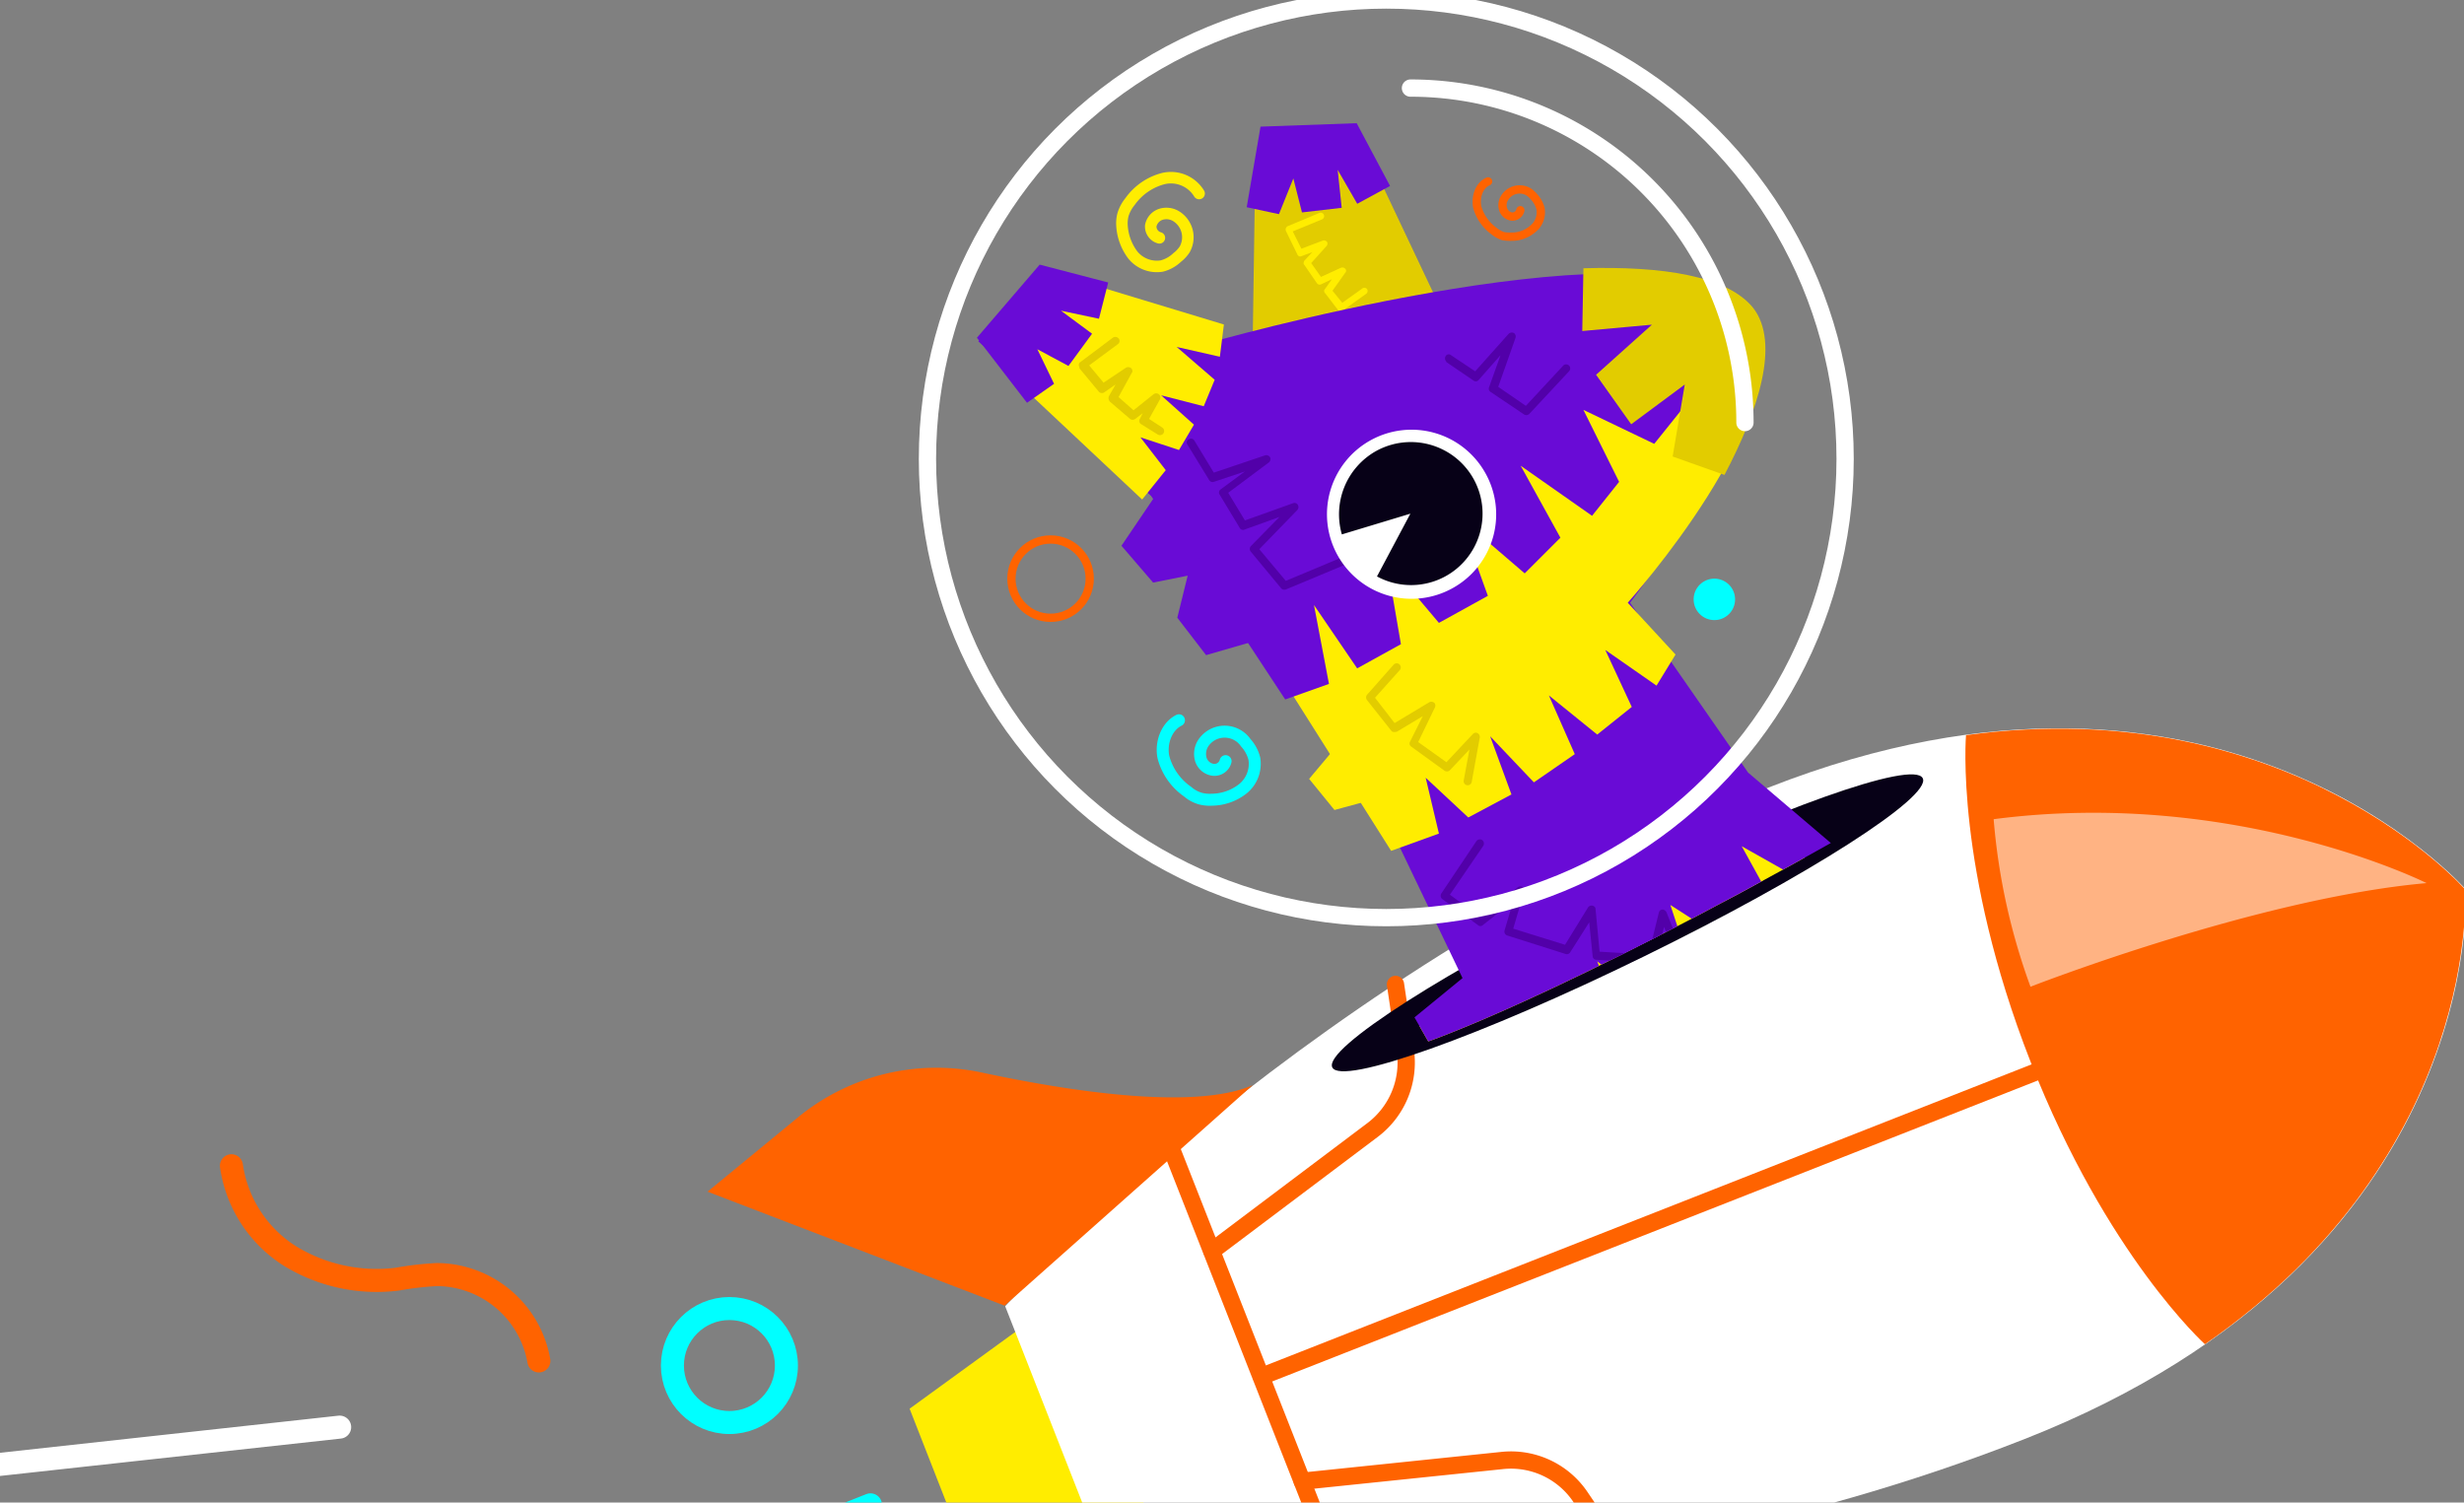 <svg xmlns="http://www.w3.org/2000/svg" xmlns:xlink="http://www.w3.org/1999/xlink" width="428" height="261" viewBox="0 0 428 261"><rect x="0" y="0" width="428" height="261" fill="#808080" stroke="none"/><defs><clipPath id="a"><rect width="428" height="261" transform="translate(3373 5207)" fill="#fff"/></clipPath><clipPath id="b"><path d="M86.2,166.7,33.8,75.1,0,44.6,17.3,22.9,50,30.8,53.5,2.3,78.7,0,94.2,28.5l53.3,5.6L148.7,68,130,91.9l27.8,39.4C108.8,159,86.2,166.7,86.2,166.7Z"/></clipPath></defs><g transform="translate(-3373 -5207)" clip-path="url(#a)"><g transform="translate(3373.587 5206.815)"><g transform="translate(-1682 -3785)"><g transform="translate(1645.413 3785.185)"><path d="M237.7,268.8l-32.7,4-11-28.1,26.7-19.4Z" fill="#ffed00"/><path d="M387.6,250c-80.7,31.7-158.4,24.3-158.4,24.3l-18.6-47.4s54-59.2,132.6-90.1,121.1,17.7,121.1,17.7S468.3,218.3,387.6,250Z" fill="#fff"/><path d="M246.5,217.3l27.9-21a14.675,14.675,0,0,0,5.7-13.9L278.4,171" fill="none" stroke="#ff6300" stroke-linecap="round" stroke-linejoin="round" stroke-width="3"/><path d="M262.2,257.3l34.7-3.6a14.543,14.543,0,0,1,13.6,6.3l6.5,9.6" fill="none" stroke="#ff6300" stroke-linecap="round" stroke-linejoin="round" stroke-width="3"/><ellipse cx="57.1" cy="6.5" rx="57.1" ry="6.5" transform="translate(264.563 179.576) rotate(-26.091)" fill="#070117"/><g transform="translate(197.886 14.205)"><g clip-path="url(#b)"><g transform="translate(6.656 7.194)"><path d="M48.6,186.5a13.664,13.664,0,0,0-16.7-.5,12.392,12.392,0,0,0-4.8,7,15.184,15.184,0,0,0,.5,8.7c.1.4.3.7.4,1.1l.5,1.3c.3.9.6,1.7.9,2.6a47.746,47.746,0,0,1,1.5,5.4,29.124,29.124,0,0,1,.9,5.8,19.6,19.6,0,0,1-.5,6.4,16.073,16.073,0,0,1-1.2,3.3,12.468,12.468,0,0,1-2.1,3,18.4,18.4,0,0,1-5.5,4.1,38.27,38.27,0,0,1-5.6,2.2c-1.8.6-3.5,1.1-5.2,1.6l-2.4-8.9a59.339,59.339,0,0,0,9.4-2.6,10.288,10.288,0,0,0,3.1-2,6.83,6.83,0,0,0,1.7-2.8,11.28,11.28,0,0,0,.5-4.1,37.254,37.254,0,0,0-.4-4.7,41.5,41.5,0,0,0-1.1-4.8,21.717,21.717,0,0,0-.7-2.4l-.4-1.2c-.1-.5-.3-1-.4-1.4a31.091,31.091,0,0,1-.9-6,21.628,21.628,0,0,1,.9-6.2,17.6,17.6,0,0,1,2.9-5.6,16.722,16.722,0,0,1,4.6-4.2,19.321,19.321,0,0,1,11.7-2.9,20.493,20.493,0,0,1,5.9,1.5,20.263,20.263,0,0,1,5,3.2Z" fill="#5200a9"/><g transform="translate(144.775 133.9)"><path d="M44.4,11.9,2.2,0,.8,7.5l7,3.2L.4,12,.1,17.4l7.8,1.9L0,21.3l.5,5.2,9,2L1.7,30.6l2.1,5.6,39.8-5.7Z" fill="#e2cc00"/><path d="M48.7,29.5,26.6,34.1l-2.1-7.9,6.9-2.1-7-.9.9-7.3h6.4L26,11.8l2.7-5.5,21.5,6.8Z" fill="#690bd6"/></g><g transform="translate(82.607 191.911)"><path d="M45.3,39,25.3,0,18.9,4l2.4,7.3-6-4.6-4.1,3.5,3.9,7L8.3,12.8l-3.5,4,4.7,8L2.6,20.5,0,25.8,31.2,51.1Z" fill="#e2cc00"/><path d="M35.4,54.1,17,41.1l4.3-6.9,6.2,3.6L23.4,32l5.9-4.3,4.4,4.7-.9-7,5.8-1.8,9.7,20.3Z" fill="#690bd6"/></g><g transform="translate(48.012)"><path d="M1.5,6.8,1,40.7l32.7-8.5L19.7,2.6Z" fill="#e2cc00"/><path d="M19.1,0l5.8,10.9L19.2,14,15.8,8.1l.7,6.6-6.9.8L8.1,9.6,5.6,15.8,0,14.6,2.4.6Z" fill="#690bd6"/><path d="M15.9,32.5h0l-2.3-3a.483.483,0,0,1,0-.7l1.2-1.7-1.9.9a.574.574,0,0,1-.7-.2L10,24.6c-.2-.2-.1-.5,0-.7l1.4-1.5-1.9.7a.517.517,0,0,1-.7-.3l-2-4.1a.67.67,0,0,1,.3-.8h0l5.5-2.3a.6.6,0,1,1,.5,1.1h0L8,18.8l1.5,3,3.7-1.4a.67.67,0,0,1,.8.3.661.661,0,0,1-.1.6l-2.7,3,1.7,2.4,3.5-1.6a.67.67,0,0,1,.8.3.471.471,0,0,1-.1.6l-2.2,3.1,1.7,2.1,3.5-2.5a.605.605,0,0,1,.8.1.619.619,0,0,1-.1.8h0l-3.9,2.8C16.5,32.8,16.1,32.8,15.9,32.5Z" fill="#ffed00"/></g><path d="M49.5,193.8l11.8,35.5h7.8l28-11.8,2.1-6.2,4.4,2.6,8.5-4.7-1.6-5.6,6.2,3.1,8.3-6-1.7-5.8,6.3,3,9-7-1.3-5.8,9.8-1.9,8.7-21.6-3.6-4.7h6.9l4.8-10-8.1-5.8L136.7,131Z" fill="#690bd6"/><path d="M48.5,188.7a7.165,7.165,0,0,0-3.7-1.8,8.964,8.964,0,0,0-4.3.2,12.093,12.093,0,0,0-7.2,4.9,10.65,10.65,0,0,0-1.9,8.1,13.348,13.348,0,0,0,1.3,4.3,3.128,3.128,0,0,0,.5,1l.6,1.2c.4.8.8,1.7,1.2,2.5A60.877,60.877,0,0,1,38.7,220a31.792,31.792,0,0,1,.6,6.2,18.383,18.383,0,0,1-1.2,6.6,16.171,16.171,0,0,1-3.8,5.9,22.53,22.53,0,0,1-5.2,4,87.561,87.561,0,0,1-10.3,4.7l-3.4-8.6,5.1-1.8a34.338,34.338,0,0,0,4.4-1.9,16.284,16.284,0,0,0,3.5-2.3,9.321,9.321,0,0,0,2.2-3,15.077,15.077,0,0,0,.7-8.4,40.372,40.372,0,0,0-2.7-9.6,24.424,24.424,0,0,0-1-2.4l-.5-1.2c-.2-.5-.4-.9-.6-1.4a25.712,25.712,0,0,1-1.4-6.1,17.249,17.249,0,0,1,3.7-12.1,18.175,18.175,0,0,1,10.7-6.3,14.839,14.839,0,0,1,6.3.2,13.426,13.426,0,0,1,3,1.2,12.84,12.84,0,0,1,2.6,2Z" fill="#ffed00"/><path d="M50.3,185.2a11.074,11.074,0,0,0-7.5-4.9,20.774,20.774,0,0,0-9.6.5,17.6,17.6,0,0,0-8.1,5,14.844,14.844,0,0,0-3.8,8.2,18.483,18.483,0,0,0,0,4.7c.1.4.1.8.2,1.2s.1.8.2,1.2l.3,1.2.1.3.1.4.2.7c.5,1.9.9,3.9,1.2,5.8a27.269,27.269,0,0,1,.2,6.4,19.723,19.723,0,0,1-.7,3.5,10.565,10.565,0,0,1-1.8,3.5,9.847,9.847,0,0,1-3.2,2.9,13.158,13.158,0,0,1-3.9,1.5,15.422,15.422,0,0,1-7.4-.3,19.571,19.571,0,0,1-3.4-1.2A15.231,15.231,0,0,1,0,223.6l6.3-6.8a6.232,6.232,0,0,0,1.2.9,9.819,9.819,0,0,0,1.8.8,8.279,8.279,0,0,0,3.5.5,6.106,6.106,0,0,0,1.3-.3,2.178,2.178,0,0,0,.9-.7,6.071,6.071,0,0,0,1.3-3.2,23.634,23.634,0,0,0,.2-4.6,27.38,27.38,0,0,0-.7-5l-.3-1.3-.3-1.5a7.719,7.719,0,0,1-.2-1.5c-.1-.5-.1-1-.2-1.5a26.644,26.644,0,0,1,.3-6.3,22.055,22.055,0,0,1,2.1-6.1,21.19,21.19,0,0,1,3.8-5.1,23.774,23.774,0,0,1,10.7-6,24.021,24.021,0,0,1,12.2-.1,17.326,17.326,0,0,1,5.7,2.6,13.223,13.223,0,0,1,4.3,4.8Z" fill="#ffed00"/><path d="M158.1,140.1s-13.3-11.5-17.5-17.7L124.2,98,79.4,130.8l11.5,15.9L52.3,177.1c-8.2,10.8-3.6,24.9-3.6,24.9l6.7,1.3,4.1-8.3,3.6,9.2,8.4-.5,2.2-9.1,5.6,7.5,7.8-3-.8-10.6,10.2,5.7,7.5-5-2.2-10.3,8.4,5.4,9-6.2-2.3-9,9,4.7,6.4-4.6L130,158.4l11,2.9,6.2-6.5-4.7-8.4,10.7,1.6Z" fill="#ffed00"/><path d="M134.7,33.1C121.6,16.5,41,38.4,41,38.4L11.4,26.2,1.4,37.9l30,26.8,41.2,56.9,12.9,26.9L53.1,175l-5.8,7.1,13.7.3,4.3-9.5,3,8L79.8,177l-.3-9.4,6.5,6,9.8-6.5-2.7-9.7,10.5,6.5,9.3-7.9-4-10.4,9.3,7.4,7.3-5.4-3.9-11.8,11.2,7.2,7.1-6.7L134,125.6l11,6.2,4.9-6.4-14.8-12.6L114.6,83.3C114.4,83.5,144.2,45.2,134.7,33.1Z" fill="#690bd6"/><path d="M31.2,60.1l41.9,66.3,8.3-3-2.3-9.7,7.4,6.9,7.5-4-3.7-10.1,7.6,8,7.1-4.9-4.5-10.2,8.4,6.8,6-4.8-4.6-9.9,8.9,6.2,3.3-5.4-8.3-9S144,50.1,135.7,35,31.2,60.1,31.2,60.1Z" fill="#ffed00"/><path d="M40.9,38.3,19.2,29.4,13.6,48.8,31.4,64.7l23.3,35.4,7.6-2.7L59.7,83.7l7.5,11,7.6-4.2L72.3,76l9.1,10.8,8.5-4.7L85,68.5l11.3,9.7,6.2-6.2L95.6,59.5,108,68.2l4.7-5.9-6.2-12.5,12.3,5.9,7.3-9.1-6.8-9.7,10.2,4,4.3-6.1-.5-4.4C114.2,17.3,40.9,38.3,40.9,38.3Z" fill="#690bd6"/><path d="M37.7,55.8a.593.593,0,0,1,.3-.9.651.651,0,0,1,.9.2l3.4,5.6,8.9-3a.751.751,0,0,1,.9.4.778.778,0,0,1-.2.8l-7.1,5.3L47.7,69l8.4-3a.67.67,0,0,1,.8.3.761.761,0,0,1-.1.9L50.2,74l4.6,5.5,9.8-4.1c.4-.1.8,0,.9.4s0,.8-.4.9h0L54.8,81a.778.778,0,0,1-.8-.2l-5.3-6.4a.746.746,0,0,1,0-.9l5-5.1-6.1,2.2a.63.63,0,0,1-.8-.3l-3.5-5.8a.651.651,0,0,1,.2-.9l4.2-3.1-5.4,1.8a.67.67,0,0,1-.8-.3l-3.8-6.2Z" fill="#5200a9"/><g transform="translate(1.15 24.569)"><path d="M4,17.6,28.7,40.8l4.1-5.1L28.4,30l6.7,2.2,2.6-4.4L32,22.7l7.4,1.9L41.3,20l-6.6-5.7L42.2,16l.7-5.6-29.7-9Z" fill="#ffed00"/><path d="M10.9,0,22.8,3.1,21.2,9.4,14.6,8,20,12l-4.1,5.6-5.4-2.9,2.9,6L8.7,24,0,12.7Z" fill="#690bd6"/><path d="M17.7,17.6v-.2a.55.55,0,0,1,.3-.5l5.6-4.2a.769.769,0,0,1,1,.1.675.675,0,0,1-.1,1h0l-5,3.7,2.5,3,3.9-2.6a.8.8,0,0,1,1,.2c.1.2.2.5,0,.7L24.6,23l2.6,2.3,3.5-2.8a.769.769,0,0,1,1,.1.755.755,0,0,1,.1.8l-1.9,3.4,2.3,1.5a.721.721,0,0,1-.8,1.2l-2.9-1.8a.651.651,0,0,1-.2-.9l.5-1-1.3,1a.75.75,0,0,1-.9,0l-3.5-3a.959.959,0,0,1-.2-.9l1.2-2.1-2,1.4a.744.744,0,0,1-.9-.1L17.8,18C17.8,17.8,17.8,17.7,17.7,17.6Z" fill="#e2cc00"/></g><g transform="translate(134.606 153.427)"><path d="M47.1,30.4,15.5,0,10.7,5.9,15.4,12,8.3,9.6,5.5,14.2l6,5.3-7.9-2-2,4.9,7,6L.7,26.6l-.7,6L37.8,46.4Z" fill="#ffed00"/><path d="M42.7,47.9,21,41.6l1.9-7.9,7,1.4L24.2,31l4.2-6,5.7,3L31,21.7l4.9-3.6L51.6,34.2Z" fill="#690bd6"/><path d="M19.2,27a.3.3,0,0,1-.4,0l-4-1-.7,2.1c-.1.4-.5.5-.9.4a.751.751,0,0,1-.4-.9l.9-2.7a.891.891,0,0,1,.8-.5l1.4.3-1.5-1.2a.765.765,0,0,1-.2-.9l2.2-4.3c.1-.3.5-.4.8-.4l2.6.7-2-1.8a.633.633,0,0,1-.1-.9L21,11.3a.775.775,0,0,1,1-.2h0l5.7,4.6a.758.758,0,0,1,.1,1,.642.642,0,0,1-.9.1l-5.2-4.2-2.5,3.5,3.7,3.3a.769.769,0,0,1,.1,1,.618.618,0,0,1-.7.2l-4.9-1.3-1.7,3.3,3.8,2.9a.668.668,0,0,1,.1,1,2.736,2.736,0,0,1-.4.5Z" fill="#e2cc00"/></g><path d="M136,32.1c-4.5-5.6-15.8-7.3-29.5-6.9l-.2,10.9L118.4,35l-9.7,8.7,6.1,8.6,9.3-6.9L122,57.9l9,3.2C136.9,49.9,140.7,38.2,136,32.1Z" fill="#e2cc00"/><path d="M82.6,41.3a.769.769,0,0,1,.1-1,.608.608,0,0,1,.8,0l4.2,2.8,5.8-6.5a.769.769,0,0,1,1-.1.778.778,0,0,1,.2.8l-3,8.5,4.8,3.3,6.5-7a.707.707,0,0,1,1,1l-6.9,7.4a.744.744,0,0,1-.9.1l-5.8-3.9a.67.67,0,0,1-.3-.8l2-5.6-3.8,4.3a.633.633,0,0,1-.9.1l-4.7-3.2A.349.349,0,0,0,82.6,41.3Z" fill="#5200a9"/><path d="M73.1,105.5h0l-4.2-5.3a.75.75,0,0,1,0-.9l4.6-5.2a.711.711,0,1,1,1.1.9h0l-4.3,4.8,3.4,4.4,6-3.6a.775.775,0,0,1,1,.2.854.854,0,0,1,0,.7l-2.9,6,4.9,3.5,4.6-4.9a.668.668,0,0,1,1,0,.735.735,0,0,1,.2.6l-1.4,7.7a.707.707,0,1,1-1.4-.2l1-5.4-3.4,3.6a.744.744,0,0,1-.9.1l-5.8-4.2a.651.651,0,0,1-.2-.9l2.2-4.4-4.5,2.7C73.6,105.8,73.3,105.8,73.1,105.5Z" fill="#e2cc00"/><g transform="translate(95.166 187.578)"><path d="M.7,13.1,5,18.7l7.6-3.6L10.4,7.8l6.4,4.3,5.9-4.7L19.4.6l8.3,2.6" fill="#690bd6"/><path d="M5.3,19.4a.778.778,0,0,1-.8-.2L.2,13.6a.769.769,0,0,1,.1-1,.769.769,0,0,1,1,.1l4,5.1,6.5-3.1L9.7,8a.715.715,0,0,1,.5-.9.661.661,0,0,1,.6.1l5.9,4,5.1-4L18.7,1A.659.659,0,0,1,19,.1a.9.9,0,0,1,.5-.1l8.3,2.6A.728.728,0,0,1,27.4,4h0L20.7,1.9l2.6,5.3a.627.627,0,0,1-.2.8l-5.9,4.7a.608.608,0,0,1-.8,0L11.6,9.5,13.2,15a.68.68,0,0,1-.4.8L5.3,19.4Z" fill="#5200a9"/></g><g transform="translate(60.533 208.874)"><path d="M26.1,44.1,36,1.3,28.5.2,25.7,7.3,24,0H18.6L17.1,7.9,14.7.1,9.5.9,7.9,10,5.4,2.3,0,4.7,7.6,44.2Z" fill="#ffed00"/><path d="M8.8,49.2,3.1,27.4,10.8,25l2.4,6.8.6-7,7.3.5.3,6.4,3.8-5.9,5.6,2.4L25.1,50Z" fill="#690bd6"/><path d="M28,20.4c-.1,0-.2.1-.4,0-.3,0-.6-.4-.6-.7l.9-6.6-4.2-.4-.9,4.9a.76.76,0,0,1-.8.6.472.472,0,0,1-.5-.5l-1.4-4.8-3.7.3-.6,4.7a.641.641,0,0,1-.8.6.634.634,0,0,1-.6-.5l-1.2-4-2.2.5a.667.667,0,0,1-.3-1.3h0l2.8-.6a.618.618,0,0,1,.8.5l.4,1.3.2-1.9a.645.645,0,0,1,.6-.6l4.8-.4a.752.752,0,0,1,.7.5l.8,2.6.5-2.7a.858.858,0,0,1,.7-.6l5.6.5a.6.6,0,0,1,.6.7h0l-1,7.3C28.4,20.1,28.2,20.3,28,20.4Z" fill="#e2cc00"/></g><g transform="translate(81.707 124.415)"><path d="M6.8.7.7,9.8,7,14.4l7-5.5L11.8,16,22,19.1l4.3-7,.8,7.9,9.7.6,2-7.8,3.1,7.8,9-1.1" fill="#690bd6"/><path d="M11.6,16.7a.715.715,0,0,1-.5-.9l1.5-5.1L7.3,14.9a.608.608,0,0,1-.8,0L.2,10.3a.744.744,0,0,1-.1-.9L6.2.3a.751.751,0,0,1,1-.2.751.751,0,0,1,.2,1h0L1.6,9.6l5.3,3.9,6.5-5.2a.769.769,0,0,1,1,.1.661.661,0,0,1,.1.6l-1.9,6.5,9,2.8,4-6.5a.751.751,0,0,1,1-.2.55.55,0,0,1,.3.5l.7,7.4,8.5.5,1.8-7.3a.657.657,0,0,1,.8-.5,1,1,0,0,1,.5.4l2.9,7.3,8.5-1a.707.707,0,0,1,.2,1.4l-9,1.1a.67.67,0,0,1-.7-.4l-2.3-5.8L37.4,21a.752.752,0,0,1-.7.5L27,20.9a.645.645,0,0,1-.6-.6l-.6-5.9-3.3,5.2a.67.67,0,0,1-.8.3L11.6,16.7Z" fill="#5200a9"/></g><path d="M105.8,175.9a.616.616,0,0,1-.7-.1l-4.9-3.9a.711.711,0,0,1,.9-1.1l4.5,3.6,5.8-4-.7-6.9a.76.76,0,0,1,.6-.8h.3l7.3,3,6-4.6-2.7-6.8c-.1-.4,0-.8.4-.9a.471.471,0,0,1,.6.1l6.7,4,2.9-2.1a.721.721,0,1,1,.8,1.2l-3.2,2.3a.6.6,0,0,1-.8,0l-5.3-3.2,2.1,5.4a.778.778,0,0,1-.2.8l-6.7,5.2a.616.616,0,0,1-.7.1l-6.6-2.7.7,6.2a.6.6,0,0,1-.3.6l-6.5,4.5A.438.438,0,0,0,105.8,175.9Z" fill="#e2cc00"/><path d="M51.1,190.7a10.066,10.066,0,0,0-7.6-1,9.075,9.075,0,0,0-3.4,1.7,9.179,9.179,0,0,0-2.4,2.8,11.515,11.515,0,0,0-1.1,7.5,18.226,18.226,0,0,0,1.1,4c.1.3.3.7.4,1s.3.7.4,1l1,2.1a60.339,60.339,0,0,1,4,9.4,30.432,30.432,0,0,1,1.3,5.2,22.373,22.373,0,0,1,.4,5.8,13.9,13.9,0,0,1-1.8,6.3,13.028,13.028,0,0,1-1,1.5c-.2.2-.4.5-.6.7l-.6.7a15.352,15.352,0,0,1-2.9,2.1,10.092,10.092,0,0,1-1.5.7,7.494,7.494,0,0,1-1.6.5,16.961,16.961,0,0,1-3.1.6,20.146,20.146,0,0,1-6-.2l1.7-9.1a10.633,10.633,0,0,0,6.6-.3,4.714,4.714,0,0,0,1.9-1.5,7.257,7.257,0,0,0,1-2.8,12.75,12.75,0,0,0,0-3.9,31.05,31.05,0,0,0-.8-4.2,67.422,67.422,0,0,0-3-8.6l-1-2.3c-.2-.4-.3-.8-.5-1.3a6.468,6.468,0,0,1-.4-1.3,25.632,25.632,0,0,1-1-5.4,17.339,17.339,0,0,1,2.5-11.1,16.373,16.373,0,0,1,4.1-4.2,14.843,14.843,0,0,1,16.3-.1Z" fill="#690bd6"/><g transform="translate(61.941 53.23)"><path d="M21.9,27.5a14.686,14.686,0,1,1,5.6-20,14.637,14.637,0,0,1-5.6,20Z" fill="#fff"/><path d="M8.4,3.8A12.6,12.6,0,0,0,2.6,18.2l11.9-3.6L8.7,25.5A12.415,12.415,0,1,0,20.4,3.6a12.476,12.476,0,0,0-12,.2Z" fill="#070117"/></g></g></g></g><path d="M419,233.5c48.1-33.3,45.2-79,45.2-79S434,120,377.5,127.7c0,0-2,23,11.2,56.7S419,233.5,419,233.5Z" fill="#ff6300"/><path d="M253.6,188.5c-10.1,4.4-31.7,1.1-47.1-2.2a37.849,37.849,0,0,0-31.9,7.8L158.9,207l51.6,19.8Z" fill="#ff6300"/><path d="M286.9,273.2c-10.4,3.6-24,20.8-33.1,33.7a37.892,37.892,0,0,1-28.6,16l-20.3,1.2,24.3-49.7Z" fill="#ff6300"/><line x2="30.4" y2="77.3" transform="translate(239.1 198.6)" fill="none" stroke="#ff6300" stroke-linecap="round" stroke-linejoin="round" stroke-width="3"/><line x1="134.3" y2="52.8" transform="translate(255.1 186.3)" fill="none" stroke="#ff6300" stroke-linecap="round" stroke-linejoin="round" stroke-width="3"/><path d="M382.3,142.3c42.1-5.5,75.2,11.1,75.2,11.1-29.4,2.6-68.8,18-68.8,18A110.525,110.525,0,0,1,382.3,142.3Z" fill="#ffb383"/><path d="M84.6,275.9C78.9,282,71.3,286.5,63,286.4c-12.6-.1-19.1-11.3-34.6-9.4-12,1.4-21.6,10.5-28.4,20.5" fill="none" stroke="#ffed00" stroke-linecap="round" stroke-miterlimit="10" stroke-width="4"/><path d="M189.8,283.8c-3.1,1.3-6.3,2.8-8.1,5.5-2,3.1-1.9,7-1.5,10.7a26.442,26.442,0,0,0,1.1,5.6c.5,1.6,1.1,3.1,1.5,4.7,1.4,6.4-2.1,13.1-7.2,17.2" fill="none" stroke="#ff6300" stroke-linecap="round" stroke-miterlimit="10" stroke-width="4"/><path d="M76.2,202.5a22.306,22.306,0,0,0,10.2,15.7,28.9,28.9,0,0,0,18.6,4,54.025,54.025,0,0,1,6.9-.8,18.115,18.115,0,0,1,17.7,15" fill="none" stroke="#ff6300" stroke-linecap="round" stroke-miterlimit="10" stroke-width="4"/><line x1="76.8" y2="30.5" transform="translate(110.4 261.4)" fill="none" stroke="aqua" stroke-linecap="round" stroke-miterlimit="10" stroke-width="4"/><line x1="40.4" y2="28.9" transform="translate(107.4 302.6)" fill="none" stroke="#ffed00" stroke-linecap="round" stroke-miterlimit="10" stroke-width="4"/><line x1="68.4" y2="7.5" transform="translate(26.6 247.9)" fill="none" stroke="#fff" stroke-linecap="round" stroke-miterlimit="10" stroke-width="4"/><circle cx="9.9" cy="9.9" r="9.9" transform="translate(152.8 227.3)" fill="none" stroke="aqua" stroke-linecap="round" stroke-miterlimit="10" stroke-width="4"/><circle cx="14" cy="14" r="14" transform="translate(42.3 311.7)" fill="none" stroke="#ff6300" stroke-linecap="round" stroke-miterlimit="10" stroke-width="4"/><circle cx="7" cy="7" r="7" transform="translate(138.8 359.6)" fill="none" stroke="#fff" stroke-linecap="round" stroke-miterlimit="10" stroke-width="4"/><path d="M237.7,84.6l-6.9,10.2,5.5,6.4,6-1.2-1.8,7.3,5,6.5,7.6-2.2,3.2-6.8-10.6-5Z" fill="#690bd6"/><path d="M268.6,129.1l-5.2,6.2,4.4,5.4,8.1-2.2Z" fill="#ffed00"/><circle cx="79.7" cy="79.7" r="79.7" transform="translate(197.1 0)" fill="none" stroke="#fff" stroke-linecap="round" stroke-linejoin="round" stroke-width="3"/><path d="M339.1,73.4A58.084,58.084,0,0,0,281,15.3" fill="none" stroke="#fff" stroke-linecap="round" stroke-linejoin="round" stroke-width="3"/></g></g><path d="M200.8,41.5a2.048,2.048,0,0,1-1.5-2.1,2.608,2.608,0,0,1,1.8-2,3.232,3.232,0,0,1,2.7.4,4.305,4.305,0,0,1,1.4,5.7,5.706,5.706,0,0,1-1.3,1.4,6.051,6.051,0,0,1-2.7,1.5,5.385,5.385,0,0,1-5-1.9,9.4,9.4,0,0,1-1.9-5.2,5.845,5.845,0,0,1,.2-1.9,6.782,6.782,0,0,1,1.2-2.2,10.259,10.259,0,0,1,5.8-4,5.736,5.736,0,0,1,6.2,2.6" fill="none" stroke="#ffed00" stroke-linecap="round" stroke-miterlimit="10" stroke-width="2"/><path d="M263.5,36.7a1.426,1.426,0,0,1-1.5,1.1,1.828,1.828,0,0,1-1.5-1.3,2.356,2.356,0,0,1,.3-2,3.055,3.055,0,0,1,4.1-1,4.3,4.3,0,0,1,1,.9,4.9,4.9,0,0,1,1.1,2,3.7,3.7,0,0,1-1.4,3.6,5.582,5.582,0,0,1-3.7,1.3,6.6,6.6,0,0,1-1.4-.1,5.071,5.071,0,0,1-1.6-.9,7.678,7.678,0,0,1-2.9-4.2c-.3-1.7.3-3.7,1.9-4.4" fill="none" stroke="#ff6300" stroke-linecap="round" stroke-miterlimit="10" stroke-width="1.439"/><path d="M212.3,132.4a1.993,1.993,0,0,1-2.2,1.5,2.6,2.6,0,0,1-2.1-1.8,3.459,3.459,0,0,1,.4-2.8,4.455,4.455,0,0,1,6-1.4,4.357,4.357,0,0,1,1.4,1.3,6.384,6.384,0,0,1,1.5,2.8,5.574,5.574,0,0,1-2,5.2,8.874,8.874,0,0,1-5.4,1.9,6.478,6.478,0,0,1-2-.2,5.9,5.9,0,0,1-2.2-1.2,10.572,10.572,0,0,1-4.2-6c-.5-2.4.5-5.3,2.7-6.4" fill="none" stroke="aqua" stroke-linecap="round" stroke-miterlimit="10" stroke-width="2.079"/><circle cx="3.6" cy="3.6" r="3.6" transform="translate(293.6 100.7)" fill="aqua"/><circle cx="6.8" cy="6.8" r="6.8" transform="translate(175.1 93.9)" fill="none" stroke="#ff6300" stroke-linecap="round" stroke-miterlimit="10" stroke-width="1.439"/></g></g></svg>